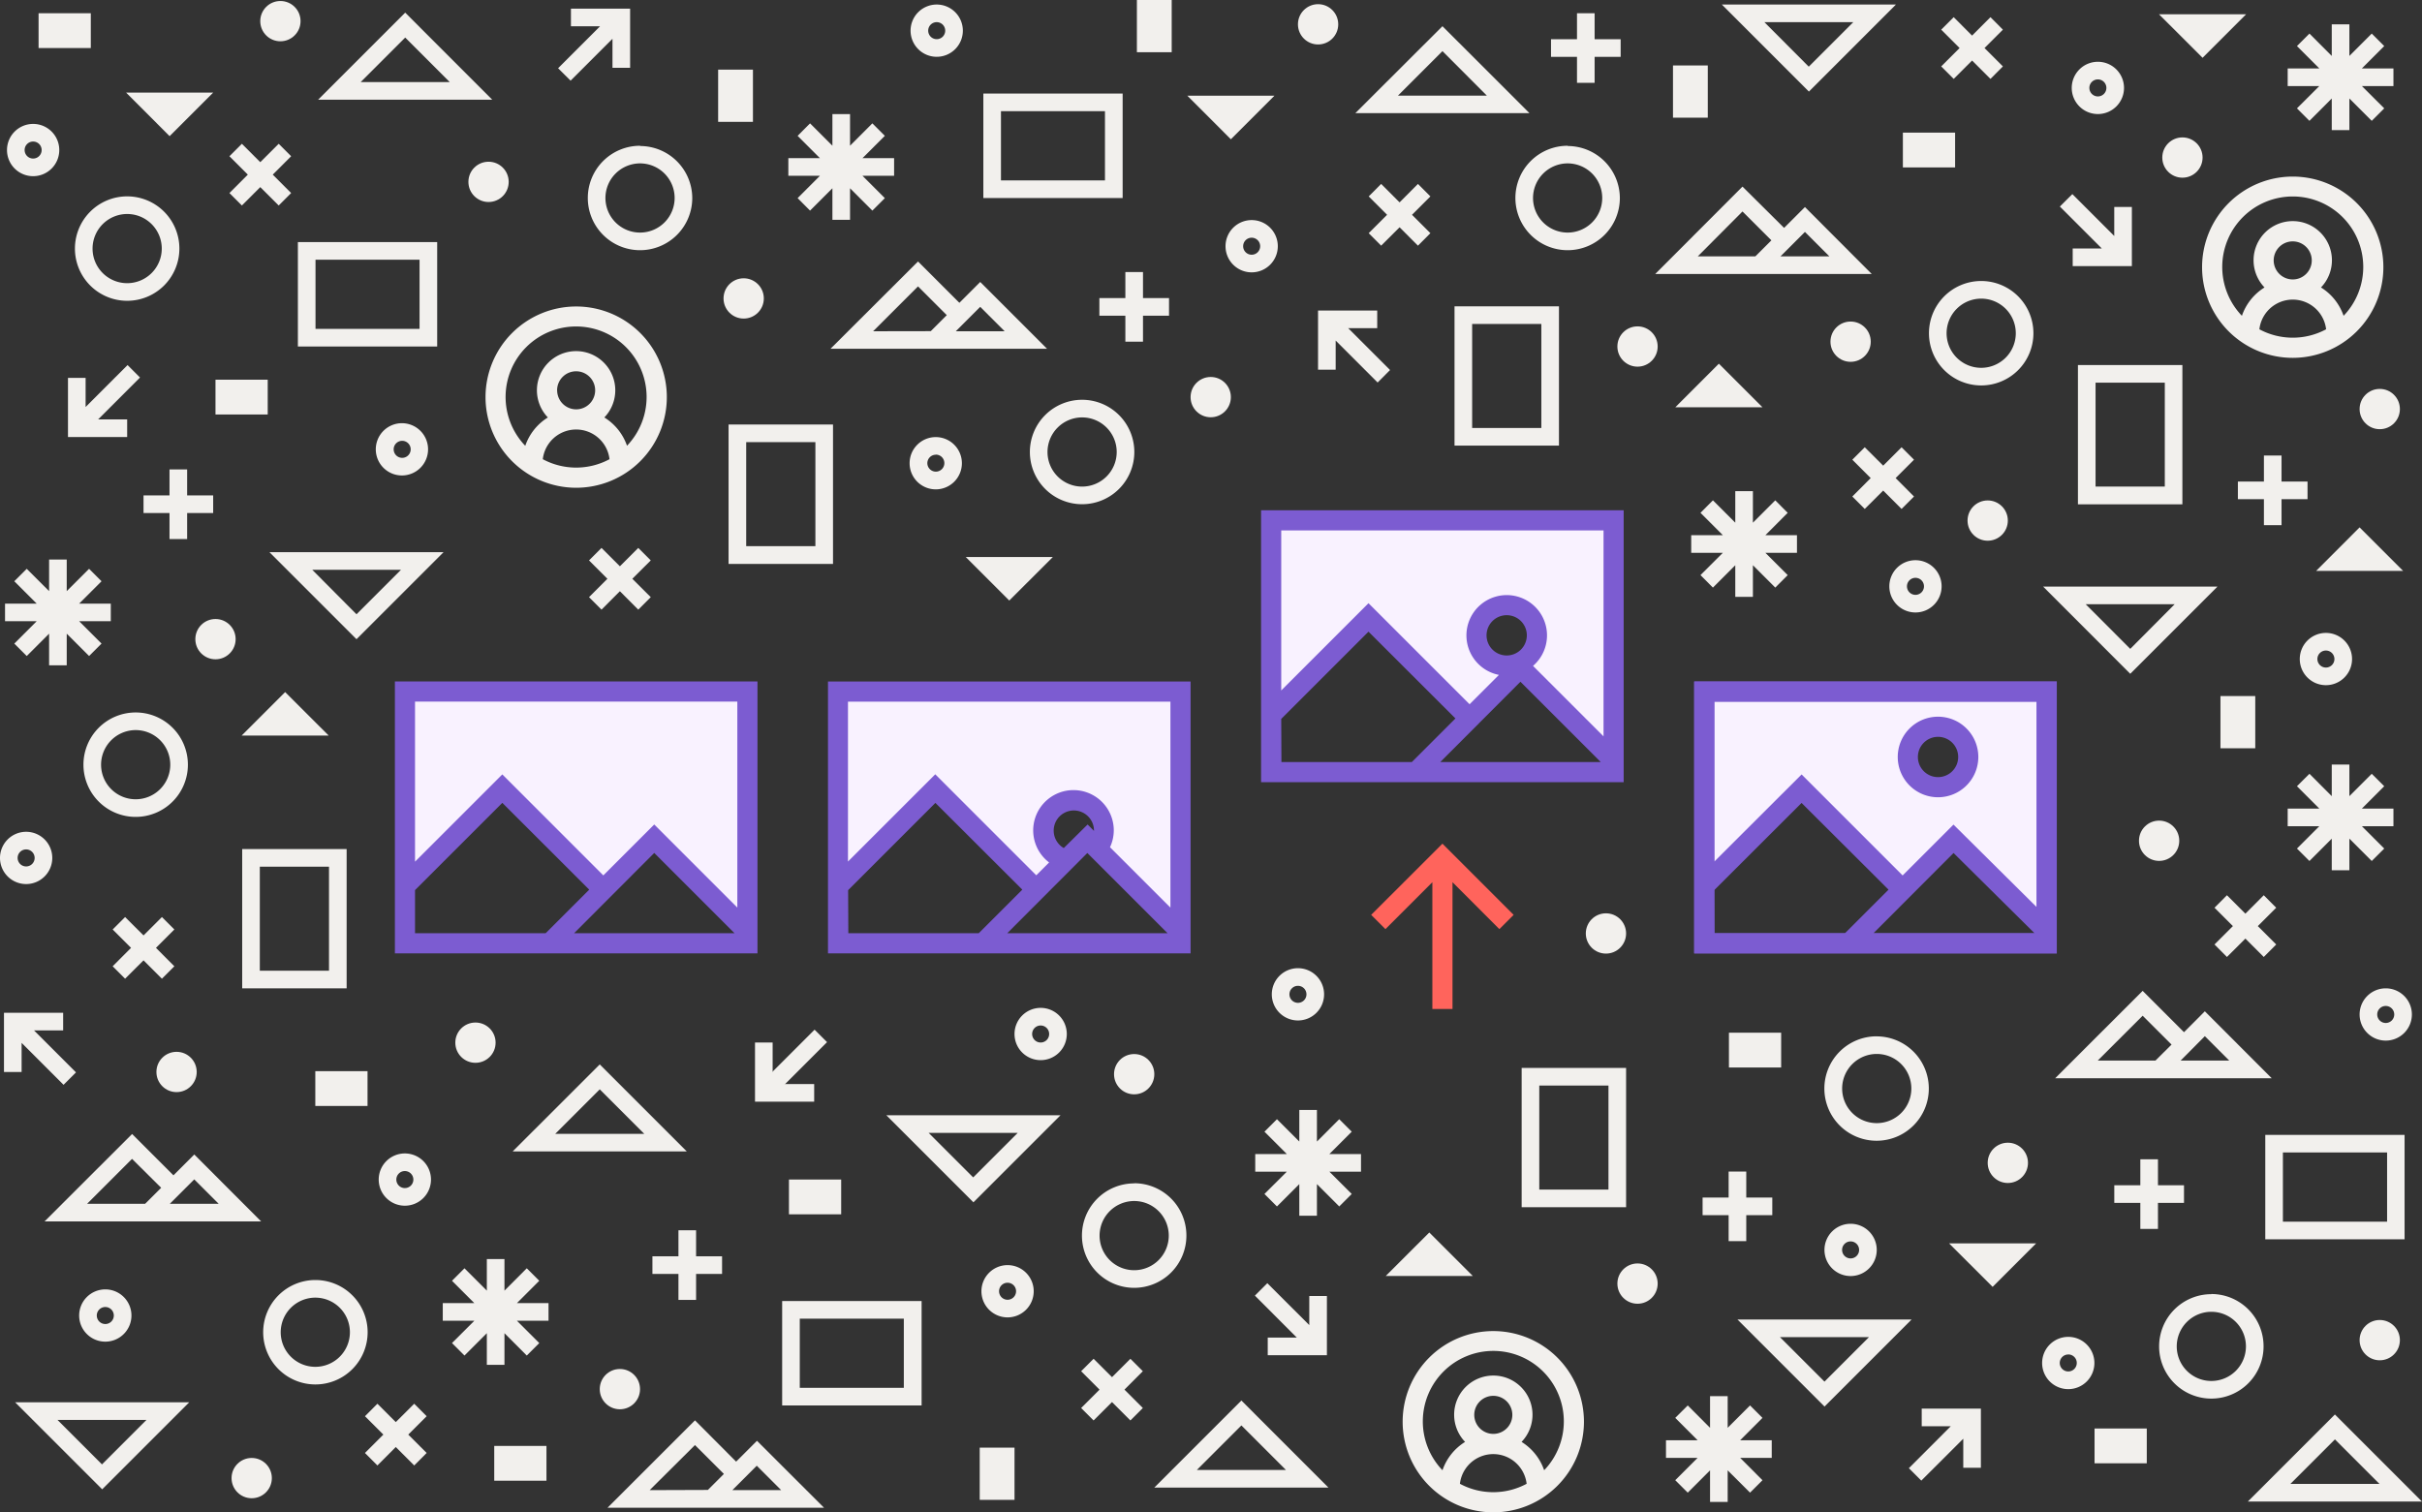 <svg xmlns="http://www.w3.org/2000/svg" width="480.93" height="300.36" viewBox="0 0 480.93 300.36"><rect x="0" y="0" width="480.93" height="300.36" fill="#333333" stroke="none"/><title>feature-gif</title><path d="M338.7,137.57v38.21l19.5-18.37,20.37,19,9.34-9.63,18.71,17.69V137.57Zm46.12,18.77a6,6,0,1,1,6-6A6,6,0,0,1,384.83,156.35Z" fill="#f9f2ff"/><path d="M166.46,137.57v38.21L186,157.41l20.37,19,5.49-5.66a6,6,0,1,1,6-2l16.59,15.69V137.57Z" fill="#f9f2ff"/><path d="M236.41,135.35h-72v54h72Zm-4,4v40.91l-12-12a7.92,7.92,0,0,0,.75-3.34,8,8,0,1,0-12.84,6.37l-2.55,2.55-20.06-20.06-17.33,17.33V139.35Zm-21.18,29.08a4,4,0,1,1,6-3.49s0,.05,0,.08l-1.27-1.27Zm-42.82,8.36,17.33-17.33L203,176.69l-8.65,8.65h-25.9Zm47.5-7.38,15.94,15.94H200Z" fill="#7c5cd1"/><path d="M252.33,103.43v38.21l19.5-18.37,20.37,19,9.34-9.63,18.71,17.69V103.43Zm46.86,28.75a6,6,0,1,1,6-6A6,6,0,0,1,299.19,132.18Z" fill="#f9f2ff"/><path d="M80.46,137.57v38.21L100,157.41l20.37,19,9.34-9.63,18.71,17.69V137.57Z" fill="#f9f2ff"/><polygon points="387.02 246.94 395.67 255.58 404.31 246.94 387.02 246.94" fill="#f2f0ed"/><polygon points="235.77 19.01 244.41 27.66 253.06 19.01 235.77 19.01" fill="#f2f0ed"/><polygon points="428.71 2.84 437.36 11.48 446 2.84 428.71 2.84" fill="#f2f0ed"/><polygon points="191.77 110.63 200.41 119.27 209.06 110.63 191.77 110.63" fill="#f2f0ed"/><polygon points="25.04 18.39 33.68 27.04 42.33 18.39 25.04 18.39" fill="#f2f0ed"/><polygon points="292.45 253.42 283.81 244.78 275.16 253.42 292.45 253.42" fill="#f2f0ed"/><polygon points="65.27 146.09 56.62 137.45 47.98 146.09 65.27 146.09" fill="#f2f0ed"/><polygon points="477.19 113.39 468.54 104.74 459.9 113.39 477.19 113.39" fill="#f2f0ed"/><polygon points="349.96 80.88 341.31 72.23 332.67 80.88 349.96 80.88" fill="#f2f0ed"/><circle cx="225.21" cy="213.34" r="4" fill="#f2f0ed"/><circle cx="42.79" cy="126.94" r="4" fill="#f2f0ed"/><circle cx="123.09" cy="275.89" r="4" fill="#f2f0ed"/><circle cx="94.41" cy="207.08" r="4" fill="#f2f0ed"/><circle cx="35.06" cy="212.9" r="4" fill="#f2f0ed"/><circle cx="49.98" cy="293.56" r="4" fill="#f2f0ed"/><circle cx="325.16" cy="254.93" r="4" fill="#f2f0ed"/><circle cx="318.89" cy="185.39" r="4" fill="#f2f0ed"/><circle cx="398.69" cy="230.95" r="4" fill="#f2f0ed"/><circle cx="428.73" cy="166.98" r="4" fill="#f2f0ed"/><circle cx="472.54" cy="81.24" r="4" fill="#f2f0ed"/><circle cx="433.36" cy="31.29" r="4" fill="#f2f0ed"/><circle cx="367.47" cy="67.86" r="4" fill="#f2f0ed"/><circle cx="325.16" cy="68.82" r="4" fill="#f2f0ed"/><circle cx="394.69" cy="103.39" r="4" fill="#f2f0ed"/><circle cx="472.54" cy="266.16" r="4" fill="#f2f0ed"/><circle cx="240.41" cy="78.87" r="4" fill="#f2f0ed"/><circle cx="261.73" cy="4.83" r="4" fill="#f2f0ed"/><circle cx="147.67" cy="59.27" r="4" fill="#f2f0ed"/><circle cx="97.01" cy="36.12" r="4" fill="#f2f0ed"/><circle cx="55.68" cy="4.2" r="4" fill="#f2f0ed"/><path d="M202.08,225l-8.84,8.84L184.4,225h17.67m8.45-3.5H176l17.29,17.29,17.29-17.29Z" fill="#f2f0ed"/><path d="M29.09,282l-8.84,8.84L11.41,282H29.09m8.45-3.5H3l17.29,17.29,17.29-17.29Z" fill="#f2f0ed"/><path d="M368,4.4l-8.84,8.84L350.35,4.4H368M376.47.9H341.9l17.29,17.29L376.47.9Z" fill="#f2f0ed"/><path d="M431.82,120,423,128.87,414.15,120h17.67m8.45-3.5H405.7L423,133.82l17.29-17.29Z" fill="#f2f0ed"/><path d="M79.63,113.16,70.79,122,62,113.16H79.63m8.45-3.5H53.5l17.29,17.29,17.29-17.29Z" fill="#f2f0ed"/><path d="M371.12,265.56l-8.84,8.84-8.84-8.84h17.68m8.45-3.5H345l17.29,17.29,17.29-17.29Z" fill="#f2f0ed"/><path d="M246.5,283.1l8.84,8.84H237.66l8.84-8.84m0-4.95-17.29,17.29h34.57L246.5,278.15Z" fill="#f2f0ed"/><path d="M80.46,7.46l8.84,8.84H71.62l8.84-8.84m0-4.95L63.17,19.8H97.74L80.46,2.51Z" fill="#f2f0ed"/><path d="M463.64,285.87l8.84,8.84H454.8l8.84-8.84m0-4.95-17.29,17.29h34.57l-17.29-17.29Z" fill="#f2f0ed"/><path d="M286.41,10.14,295.25,19H277.58l8.84-8.84m0-4.95L269.13,22.47H303.7L286.41,5.19Z" fill="#f2f0ed"/><path d="M119.09,216.35l8.84,8.84H110.25l8.84-8.84m0-4.95L101.8,228.68h34.57L119.09,211.4Z" fill="#f2f0ed"/><path d="M185.83,90.29A1.69,1.69,0,1,1,184.14,92a1.69,1.69,0,0,1,1.69-1.69m0-3.5A5.19,5.19,0,1,0,191,92a5.19,5.19,0,0,0-5.19-5.19Z" fill="#f2f0ed"/><path d="M186,4.4a1.69,1.69,0,1,1-1.69,1.69A1.69,1.69,0,0,1,186,4.4m0-3.5a5.19,5.19,0,1,0,5.19,5.19A5.19,5.19,0,0,0,186,.9Z" fill="#f2f0ed"/><path d="M6.58,28.11a1.69,1.69,0,1,1-1.69,1.69,1.69,1.69,0,0,1,1.69-1.69m0-3.5a5.19,5.19,0,1,0,5.19,5.19,5.19,5.19,0,0,0-5.19-5.19Z" fill="#f2f0ed"/><path d="M79.86,87.55a1.69,1.69,0,1,1-1.69,1.69,1.69,1.69,0,0,1,1.69-1.69m0-3.5A5.19,5.19,0,1,0,85,89.24a5.19,5.19,0,0,0-5.19-5.19Z" fill="#f2f0ed"/><path d="M5.19,168.7a1.69,1.69,0,1,1-1.69,1.69,1.69,1.69,0,0,1,1.69-1.69m0-3.5a5.19,5.19,0,1,0,5.19,5.19,5.19,5.19,0,0,0-5.19-5.19Z" fill="#f2f0ed"/><path d="M200.07,254.76a1.69,1.69,0,1,1-1.69,1.69,1.69,1.69,0,0,1,1.69-1.69m0-3.5a5.19,5.19,0,1,0,5.19,5.19,5.19,5.19,0,0,0-5.19-5.19Z" fill="#f2f0ed"/><path d="M367.47,246.55a1.69,1.69,0,1,1-1.69,1.69,1.69,1.69,0,0,1,1.69-1.69m0-3.5a5.19,5.19,0,1,0,5.19,5.19,5.19,5.19,0,0,0-5.19-5.19Z" fill="#f2f0ed"/><path d="M257.73,195.79a1.69,1.69,0,1,1-1.69,1.69,1.69,1.69,0,0,1,1.69-1.69m0-3.5a5.19,5.19,0,1,0,5.19,5.19,5.19,5.19,0,0,0-5.19-5.19Z" fill="#f2f0ed"/><path d="M461.85,129.2a1.69,1.69,0,1,1-1.69,1.69,1.69,1.69,0,0,1,1.69-1.69m0-3.5a5.19,5.19,0,1,0,5.19,5.19,5.19,5.19,0,0,0-5.19-5.19Z" fill="#f2f0ed"/><path d="M416.57,15.77a1.69,1.69,0,1,1-1.69,1.69,1.69,1.69,0,0,1,1.69-1.69m0-3.5a5.19,5.19,0,1,0,5.19,5.19,5.19,5.19,0,0,0-5.19-5.19Z" fill="#f2f0ed"/><path d="M248.54,47.21a1.69,1.69,0,1,1-1.69,1.69,1.69,1.69,0,0,1,1.69-1.69m0-3.5a5.19,5.19,0,1,0,5.19,5.19,5.19,5.19,0,0,0-5.19-5.19Z" fill="#f2f0ed"/><path d="M380.35,114.76a1.69,1.69,0,1,1-1.69,1.69,1.69,1.69,0,0,1,1.69-1.69m0-3.5a5.19,5.19,0,1,0,5.19,5.19,5.19,5.19,0,0,0-5.19-5.19Z" fill="#f2f0ed"/><path d="M473.73,199.79a1.69,1.69,0,1,1-1.69,1.69,1.69,1.69,0,0,1,1.69-1.69m0-3.5a5.19,5.19,0,1,0,5.19,5.19,5.19,5.19,0,0,0-5.19-5.19Z" fill="#f2f0ed"/><path d="M410.73,269A1.69,1.69,0,1,1,409,270.7a1.69,1.69,0,0,1,1.69-1.69m0-3.5a5.19,5.19,0,1,0,5.19,5.19,5.19,5.19,0,0,0-5.19-5.19Z" fill="#f2f0ed"/><path d="M80.39,232.58a1.69,1.69,0,1,1-1.69,1.69,1.69,1.69,0,0,1,1.69-1.69m0-3.5a5.19,5.19,0,1,0,5.19,5.19,5.19,5.19,0,0,0-5.19-5.19Z" fill="#f2f0ed"/><path d="M20.91,259.58a1.69,1.69,0,1,1-1.69,1.69,1.69,1.69,0,0,1,1.69-1.69m0-3.5a5.19,5.19,0,1,0,5.19,5.19,5.19,5.19,0,0,0-5.19-5.19Z" fill="#f2f0ed"/><path d="M206.64,203.67a1.69,1.69,0,1,1-1.69,1.69,1.69,1.69,0,0,1,1.69-1.69m0-3.5a5.19,5.19,0,1,0,5.19,5.19,5.19,5.19,0,0,0-5.19-5.19Z" fill="#f2f0ed"/><path d="M214.84,82.9A6.87,6.87,0,1,1,208,89.77a6.88,6.88,0,0,1,6.87-6.87m0-3.5a10.37,10.37,0,1,0,10.37,10.37A10.37,10.37,0,0,0,214.84,79.4Z" fill="#f2f0ed"/><path d="M25.25,42.5a6.87,6.87,0,1,1-6.87,6.87,6.88,6.88,0,0,1,6.87-6.87m0-3.5A10.37,10.37,0,1,0,35.62,49.38,10.37,10.37,0,0,0,25.25,39Z" fill="#f2f0ed"/><path d="M26.94,145a6.87,6.87,0,1,1-6.87,6.87A6.88,6.88,0,0,1,26.94,145m0-3.5a10.37,10.37,0,1,0,10.37,10.37,10.37,10.37,0,0,0-10.37-10.37Z" fill="#f2f0ed"/><path d="M225.21,238.53a6.87,6.87,0,1,1-6.87,6.87,6.88,6.88,0,0,1,6.87-6.87m0-3.5a10.37,10.37,0,1,0,10.37,10.37A10.37,10.37,0,0,0,225.21,235Z" fill="#f2f0ed"/><path d="M62.61,257.72a6.87,6.87,0,1,1-6.87,6.87,6.88,6.88,0,0,1,6.87-6.87m0-3.5A10.37,10.37,0,1,0,73,264.59a10.37,10.37,0,0,0-10.37-10.37Z" fill="#f2f0ed"/><path d="M372.66,209.32a6.87,6.87,0,1,1-6.87,6.87,6.88,6.88,0,0,1,6.87-6.87m0-3.5A10.37,10.37,0,1,0,383,216.2a10.37,10.37,0,0,0-10.37-10.37Z" fill="#f2f0ed"/><path d="M439.1,260.53a6.87,6.87,0,1,1-6.87,6.87,6.88,6.88,0,0,1,6.87-6.87m0-3.5a10.37,10.37,0,1,0,10.37,10.37A10.37,10.37,0,0,0,439.1,257Z" fill="#f2f0ed"/><path d="M393.4,59.31a6.87,6.87,0,1,1-6.87,6.87,6.88,6.88,0,0,1,6.87-6.87m0-3.5a10.37,10.37,0,1,0,10.37,10.37A10.37,10.37,0,0,0,393.4,55.81Z" fill="#f2f0ed"/><path d="M311.28,32.45a6.87,6.87,0,1,1-6.87,6.87,6.88,6.88,0,0,1,6.87-6.87m0-3.5a10.37,10.37,0,1,0,10.37,10.37A10.37,10.37,0,0,0,311.28,29Z" fill="#f2f0ed"/><path d="M127.09,32.45a6.87,6.87,0,1,1-6.87,6.87,6.88,6.88,0,0,1,6.87-6.87m0-3.5a10.37,10.37,0,1,0,10.37,10.37A10.37,10.37,0,0,0,127.09,29Z" fill="#f2f0ed"/><path d="M179.47,261.89v13.74H158.81V261.89h20.66m3.5-3.5H155.31v20.74H183V258.39Z" fill="#f2f0ed"/><path d="M83.31,51.58V65.32H62.65V51.58H83.31m3.5-3.5H59.15V68.82H86.81V48.08Z" fill="#f2f0ed"/><path d="M474,228.89v13.74H453.31V228.89H474m3.5-3.5H449.81v20.74h27.66V225.39Z" fill="#f2f0ed"/><path d="M219.41,22.08V35.83H198.76V22.08h20.66m3.5-3.5H195.26V39.33h27.66V18.58Z" fill="#f2f0ed"/><path d="M161.91,87.81v20.66H148.17V87.81h13.74m3.5-3.5H144.67V112h20.74V84.31Z" fill="#f2f0ed"/><path d="M306.06,64.34V85H292.32V64.34h13.74m3.5-3.5H288.82V88.5h20.74V60.84Z" fill="#f2f0ed"/><path d="M319.39,215.6v20.66H305.65V215.6h13.74m3.5-3.5H302.15v27.66h20.74V212.1Z" fill="#f2f0ed"/><path d="M65.33,172.13v20.66H51.59V172.13H65.33m3.5-3.5H48.09v27.66H68.83V168.63Z" fill="#f2f0ed"/><path d="M429.86,76V96.64H416.11V76h13.74m3.5-3.5H412.61v27.66h20.74V72.48Z" fill="#f2f0ed"/><rect x="194.54" y="287.51" width="6.91" height="10.37" fill="#f2f0ed"/><rect x="225.75" width="6.91" height="10.37" fill="#f2f0ed"/><rect x="332.2" y="13" width="6.91" height="10.37" fill="#f2f0ed"/><rect x="142.6" y="13.83" width="6.91" height="10.37" fill="#f2f0ed"/><rect x="440.91" y="138.24" width="6.91" height="10.37" fill="#f2f0ed"/><rect x="343.31" y="205.1" width="10.37" height="6.91" fill="#f2f0ed"/><rect x="377.85" y="26.34" width="10.37" height="6.91" fill="#f2f0ed"/><rect x="42.79" y="75.41" width="10.37" height="6.91" fill="#f2f0ed"/><rect x="415.91" y="283.71" width="10.37" height="6.91" fill="#f2f0ed"/><rect x="156.66" y="234.26" width="10.37" height="6.91" fill="#f2f0ed"/><rect x="62.61" y="212.74" width="10.37" height="6.91" fill="#f2f0ed"/><rect x="98.14" y="287.17" width="10.37" height="6.91" fill="#f2f0ed"/><rect x="7.66" y="2.63" width="10.37" height="6.91" fill="#f2f0ed"/><polygon points="270.25 229.2 263.97 229.2 268.41 224.76 265.93 222.28 261.5 226.72 261.5 220.45 258 220.45 258 226.72 253.56 222.28 251.08 224.76 255.52 229.2 249.25 229.2 249.25 232.7 255.52 232.7 251.08 237.13 253.56 239.61 258 235.17 258 241.45 261.5 241.45 261.5 235.17 265.93 239.61 268.41 237.13 263.97 232.7 270.25 232.7 270.25 229.2" fill="#f2f0ed"/><polygon points="108.92 258.81 102.64 258.81 107.08 254.37 104.6 251.89 100.17 256.33 100.17 250.06 96.67 250.06 96.67 256.33 92.23 251.89 89.75 254.37 94.19 258.81 87.92 258.81 87.92 262.31 94.19 262.31 89.75 266.74 92.23 269.22 96.67 264.78 96.67 271.06 100.17 271.06 100.17 264.78 104.6 269.22 107.08 266.74 102.64 262.31 108.92 262.31 108.92 258.81" fill="#f2f0ed"/><polygon points="351.81 286.04 345.54 286.04 349.97 281.6 347.5 279.13 343.06 283.57 343.06 277.29 339.56 277.29 339.56 283.57 335.13 279.13 332.65 281.6 337.09 286.04 330.81 286.04 330.81 289.54 337.09 289.54 332.65 293.98 335.13 296.45 339.56 292.02 339.56 298.29 343.06 298.29 343.06 292.02 347.5 296.45 349.97 293.98 345.54 289.54 351.81 289.54 351.81 286.04" fill="#f2f0ed"/><polygon points="475.26 160.59 468.99 160.59 473.43 156.15 470.95 153.68 466.51 158.12 466.51 151.84 463.01 151.84 463.01 158.12 458.58 153.68 456.1 156.15 460.54 160.59 454.26 160.59 454.26 164.09 460.54 164.09 456.1 168.53 458.58 171 463.01 166.56 463.01 172.84 466.51 172.84 466.51 166.56 470.95 171 473.43 168.53 468.99 164.09 475.26 164.09 475.26 160.59" fill="#f2f0ed"/><polygon points="22 119.88 15.72 119.88 20.16 115.44 17.69 112.97 13.25 117.4 13.25 111.13 9.75 111.13 9.75 117.4 5.31 112.97 2.84 115.44 7.28 119.88 1 119.88 1 123.38 7.28 123.38 2.84 127.82 5.31 130.29 9.75 125.85 9.75 132.13 13.25 132.13 13.25 125.85 17.69 130.29 20.16 127.82 15.72 123.38 22 123.38 22 119.88" fill="#f2f0ed"/><polygon points="356.82 106.29 350.55 106.29 354.98 101.85 352.51 99.37 348.07 103.81 348.07 97.54 344.57 97.54 344.57 103.81 340.13 99.37 337.66 101.85 342.1 106.29 335.82 106.29 335.82 109.79 342.1 109.79 337.66 114.22 340.13 116.7 344.57 112.26 344.57 118.54 348.07 118.54 348.07 112.26 352.51 116.7 354.98 114.22 350.55 109.79 356.82 109.79 356.82 106.29" fill="#f2f0ed"/><polygon points="475.26 13.59 468.99 13.59 473.43 9.15 470.95 6.67 466.51 11.11 466.51 4.83 463.01 4.83 463.01 11.11 458.58 6.67 456.1 9.15 460.54 13.59 454.26 13.59 454.26 17.09 460.54 17.09 456.1 21.52 458.58 24 463.01 19.56 463.01 25.84 466.51 25.84 466.51 19.56 470.95 24 473.43 21.52 468.99 17.09 475.26 17.09 475.26 13.59" fill="#f2f0ed"/><polygon points="177.54 31.41 171.26 31.41 175.7 26.98 173.22 24.5 168.79 28.94 168.79 22.66 165.29 22.66 165.29 28.94 160.85 24.5 158.38 26.98 162.81 31.41 156.54 31.41 156.54 34.91 162.81 34.91 158.38 39.35 160.85 41.83 165.29 37.39 165.29 43.66 168.79 43.66 168.79 37.39 173.22 41.83 175.7 39.35 171.26 34.91 177.54 34.91 177.54 31.41" fill="#f2f0ed"/><rect x="218.3" y="59.2" width="13.83" height="3.5" fill="#f2f0ed"/><rect x="223.46" y="54.03" width="3.5" height="13.83" fill="#f2f0ed"/><polygon points="42.33 98.39 37.16 98.39 37.16 93.23 33.66 93.23 33.66 98.39 28.5 98.39 28.5 101.89 33.66 101.89 33.66 107.06 37.16 107.06 37.16 101.89 42.33 101.89 42.33 98.39" fill="#f2f0ed"/><polygon points="351.92 237.84 346.75 237.84 346.75 232.68 343.25 232.68 343.25 237.84 338.08 237.84 338.08 241.34 343.25 241.34 343.25 246.5 346.75 246.5 346.75 241.34 351.92 241.34 351.92 237.84" fill="#f2f0ed"/><rect x="129.55" y="249.51" width="13.83" height="3.5" fill="#f2f0ed"/><rect x="134.72" y="244.34" width="3.5" height="13.83" fill="#f2f0ed"/><polygon points="458.2 95.64 453.04 95.64 453.04 90.47 449.54 90.47 449.54 95.64 444.37 95.64 444.37 99.14 449.54 99.14 449.54 104.3 453.04 104.3 453.04 99.14 458.2 99.14 458.2 95.64" fill="#f2f0ed"/><polygon points="321.81 7.79 316.64 7.79 316.64 2.63 313.14 2.63 313.14 7.79 307.98 7.79 307.98 11.29 313.14 11.29 313.14 16.45 316.64 16.45 316.64 11.29 321.81 11.29 321.81 7.79" fill="#f2f0ed"/><polygon points="433.67 235.4 428.5 235.4 428.5 230.24 425 230.24 425 235.4 419.83 235.4 419.83 238.9 425 238.9 425 244.07 428.5 244.07 428.5 238.9 433.67 238.9 433.67 235.4" fill="#f2f0ed"/><polygon points="226.93 272.33 224.46 269.86 220.81 273.51 217.15 269.86 214.68 272.33 218.33 275.99 214.68 279.64 217.15 282.11 220.81 278.46 224.46 282.11 226.93 279.64 223.28 275.99 226.93 272.33" fill="#f2f0ed"/><polygon points="129.22 111.3 126.74 108.82 123.09 112.47 119.44 108.82 116.96 111.3 120.61 114.95 116.96 118.6 119.44 121.08 123.09 117.42 126.74 121.08 129.22 118.6 125.56 114.95 129.22 111.3" fill="#f2f0ed"/><polygon points="34.62 184.6 32.15 182.13 28.5 185.78 24.84 182.13 22.37 184.6 26.02 188.25 22.37 191.91 24.84 194.38 28.5 190.73 32.15 194.38 34.62 191.91 30.97 188.25 34.62 184.6" fill="#f2f0ed"/><polygon points="84.72 281.27 82.25 278.79 78.59 282.44 74.94 278.79 72.47 281.27 76.12 284.92 72.47 288.57 74.94 291.05 78.59 287.39 82.25 291.05 84.72 288.57 81.07 284.92 84.72 281.27" fill="#f2f0ed"/><polygon points="57.81 31.03 55.34 28.56 51.68 32.21 48.03 28.56 45.56 31.03 49.21 34.68 45.56 38.34 48.03 40.81 51.68 37.16 55.34 40.81 57.81 38.34 54.16 34.68 57.81 31.03" fill="#f2f0ed"/><polygon points="451.98 180.28 449.51 177.8 445.86 181.46 442.2 177.8 439.73 180.28 443.38 183.93 439.73 187.58 442.2 190.06 445.86 186.41 449.51 190.06 451.98 187.58 448.33 183.93 451.98 180.28" fill="#f2f0ed"/><polygon points="380.06 91.3 377.59 88.83 373.94 92.48 370.28 88.83 367.81 91.3 371.46 94.95 367.81 98.61 370.28 101.08 373.94 97.43 377.59 101.08 380.06 98.61 376.41 94.95 380.06 91.3" fill="#f2f0ed"/><polygon points="284.03 39.01 281.56 36.53 277.91 40.19 274.25 36.53 271.78 39.01 275.43 42.66 271.78 46.31 274.25 48.79 277.91 45.14 281.56 48.79 284.03 46.31 280.38 42.66 284.03 39.01" fill="#f2f0ed"/><polygon points="397.71 5.89 395.24 3.41 391.59 7.07 387.94 3.41 385.46 5.89 389.11 9.54 385.46 13.19 387.94 15.67 391.59 12.02 395.24 15.67 397.71 13.19 394.06 9.54 397.71 5.89" fill="#f2f0ed"/><path d="M194.64,56l-4.14,4.14-8.21-8.21L164.91,69.27h43Zm-21.27,9.79,8.92-8.91L188,62.59l-3.18,3.18Zm21.27-4.85,4.85,4.85h-9.7Z" fill="#f2f0ed"/><path d="M437.81,200.85,433.67,205l-8.21-8.21-17.37,17.36h43Zm-21.27,9.79,8.92-8.91,5.74,5.73L428,210.64Zm21.27-4.85,4.85,4.85H433Z" fill="#f2f0ed"/><path d="M358.4,41.12l-4.14,4.14L346,37.06,328.67,54.42h43Zm-21.27,9.79L346,42l5.74,5.73-3.18,3.18Zm21.27-4.85,4.85,4.85h-9.7Z" fill="#f2f0ed"/><path d="M150.31,286.15l-4.14,4.14L138,282.09l-17.37,17.36h43ZM129,295.95,138,287l5.74,5.73-3.18,3.18Zm21.27-4.85,4.85,4.85h-9.7Z" fill="#f2f0ed"/><path d="M38.58,229.29l-4.14,4.14-8.21-8.21L8.85,242.58h43ZM17.3,239.08l8.92-8.92L32,235.9l-3.18,3.18Zm21.27-4.85,4.85,4.85h-9.7Z" fill="#f2f0ed"/><polygon points="381.59 279.76 381.59 283.26 387.36 283.26 379.04 291.59 381.51 294.06 389.84 285.74 389.84 291.51 393.34 291.51 393.34 279.76 381.59 279.76" fill="#f2f0ed"/><polygon points="113.37 1.72 113.37 5.22 119.15 5.22 110.82 13.55 113.3 16.02 121.62 7.7 121.62 13.47 125.12 13.47 125.12 1.72 113.37 1.72" fill="#f2f0ed"/><polygon points="276.02 73.49 267.7 65.17 273.47 65.17 273.47 61.67 261.72 61.67 261.72 73.42 265.22 73.42 265.22 67.64 273.55 75.97 276.02 73.49" fill="#f2f0ed"/><polygon points="15.09 212.98 6.76 204.65 12.54 204.65 12.54 201.15 0.79 201.15 0.79 212.9 4.29 212.9 4.29 207.12 12.62 215.45 15.09 212.98" fill="#f2f0ed"/><polygon points="300.56 181.7 286.42 167.56 272.27 181.7 275.1 184.53 284.42 175.21 284.42 200.39 288.42 200.39 288.42 175.21 297.73 184.53 300.56 181.7" fill="#ff645c"/><polygon points="259.98 257.4 259.98 263.17 251.65 254.85 249.18 257.32 257.5 265.65 251.73 265.65 251.73 269.15 263.48 269.15 263.48 257.4 259.98 257.4" fill="#f2f0ed"/><polygon points="419.82 41.1 419.82 46.87 411.5 38.55 409.02 41.02 417.35 49.35 411.57 49.35 411.57 52.85 423.32 52.85 423.32 41.1 419.82 41.1" fill="#f2f0ed"/><rect x="149.33" y="209.65" width="16" height="3.5" transform="translate(-103.4 173.16) rotate(-45)" fill="#f2f0ed"/><polygon points="161.67 218.8 149.92 218.8 149.92 207.05 153.42 207.05 153.42 215.3 161.67 215.3 161.67 218.8" fill="#f2f0ed"/><polygon points="27.8 74.98 25.33 72.5 17 80.83 17 75.05 13.5 75.05 13.5 86.8 25.25 86.8 25.25 83.3 19.48 83.3 27.8 74.98" fill="#f2f0ed"/><path d="M296.52,264.36a18,18,0,1,0,18,18A18,18,0,0,0,296.52,264.36Zm-6.63,30.33a6.67,6.67,0,0,1,13.25,0,14,14,0,0,1-13.25,0ZM292.74,281a3.78,3.78,0,1,1,3.78,3.78A3.79,3.79,0,0,1,292.74,281Zm13.88,11a10.71,10.71,0,0,0-4.49-5.63,7.78,7.78,0,1,0-11.21,0,10.71,10.71,0,0,0-4.49,5.63,14,14,0,1,1,20.19,0Z" fill="#f2f0ed"/><path d="M455.26,35.07a18,18,0,1,0,18,18A18,18,0,0,0,455.26,35.07ZM448.64,65.4a6.67,6.67,0,0,1,13.25,0,14,14,0,0,1-13.25,0Zm2.84-13.68a3.78,3.78,0,1,1,3.78,3.78A3.79,3.79,0,0,1,451.48,51.72Zm13.88,11a10.71,10.71,0,0,0-4.49-5.63,7.78,7.78,0,1,0-11.21,0,10.71,10.71,0,0,0-4.49,5.63,14,14,0,1,1,20.19,0Z" fill="#f2f0ed"/><path d="M114.41,60.87a18,18,0,1,0,18,18A18,18,0,0,0,114.41,60.87Zm-6.63,30.33a6.67,6.67,0,0,1,13.25,0,14,14,0,0,1-13.25,0Zm2.84-13.68a3.78,3.78,0,1,1,3.78,3.78A3.79,3.79,0,0,1,110.63,77.52Zm13.88,11A10.71,10.71,0,0,0,120,82.91a7.78,7.78,0,1,0-11.21,0,10.71,10.71,0,0,0-4.49,5.63,14,14,0,1,1,20.19,0Z" fill="#f2f0ed"/><path d="M322.41,101.34h-72v54h72Zm-4,4v40.91l-14-14a8,8,0,1,0-6.77,1.79l-5.83,5.83L271.74,119.8l-17.33,17.33V105.34Zm-19.23,24.84a4,4,0,1,1,4-4A4,4,0,0,1,299.19,130.18Zm-44.77,12.6,17.33-17.33L289,142.69l-8.65,8.65h-25.9Zm47.5-7.38,15.94,15.94H286Z" fill="#7c5cd1"/><path d="M150.41,135.34h-72v54h72Zm-4,4v40.91l-16.5-16.5L119.8,173.86,99.74,153.8,82.41,171.13V139.34Zm-64,37.44,17.33-17.33L117,176.69l-8.65,8.65H82.41Zm47.5-7.38,15.94,15.94H114Z" fill="#7c5cd1"/><path d="M404.41,139.35v46h-64v-46h64m4-4h-72v54h72v-54Z" fill="#7c5cd1"/><path d="M384.83,158.34a8,8,0,1,0-8-8A8,8,0,0,0,384.83,158.34Zm0-12a4,4,0,1,1-4,4A4,4,0,0,1,384.83,146.34Z" fill="#7c5cd1"/><path d="M408.41,135.35h-72v54h72Zm-68,4h64v40.8l-16.51-16.38L377.8,173.87l-20.06-20.06-17.33,17.3Zm0,37.42,17.32-17.3L375,176.69l-8.65,8.65h-25.9Zm47.5-7.36L404,185.35H372Z" fill="#7c5cd1"/></svg>